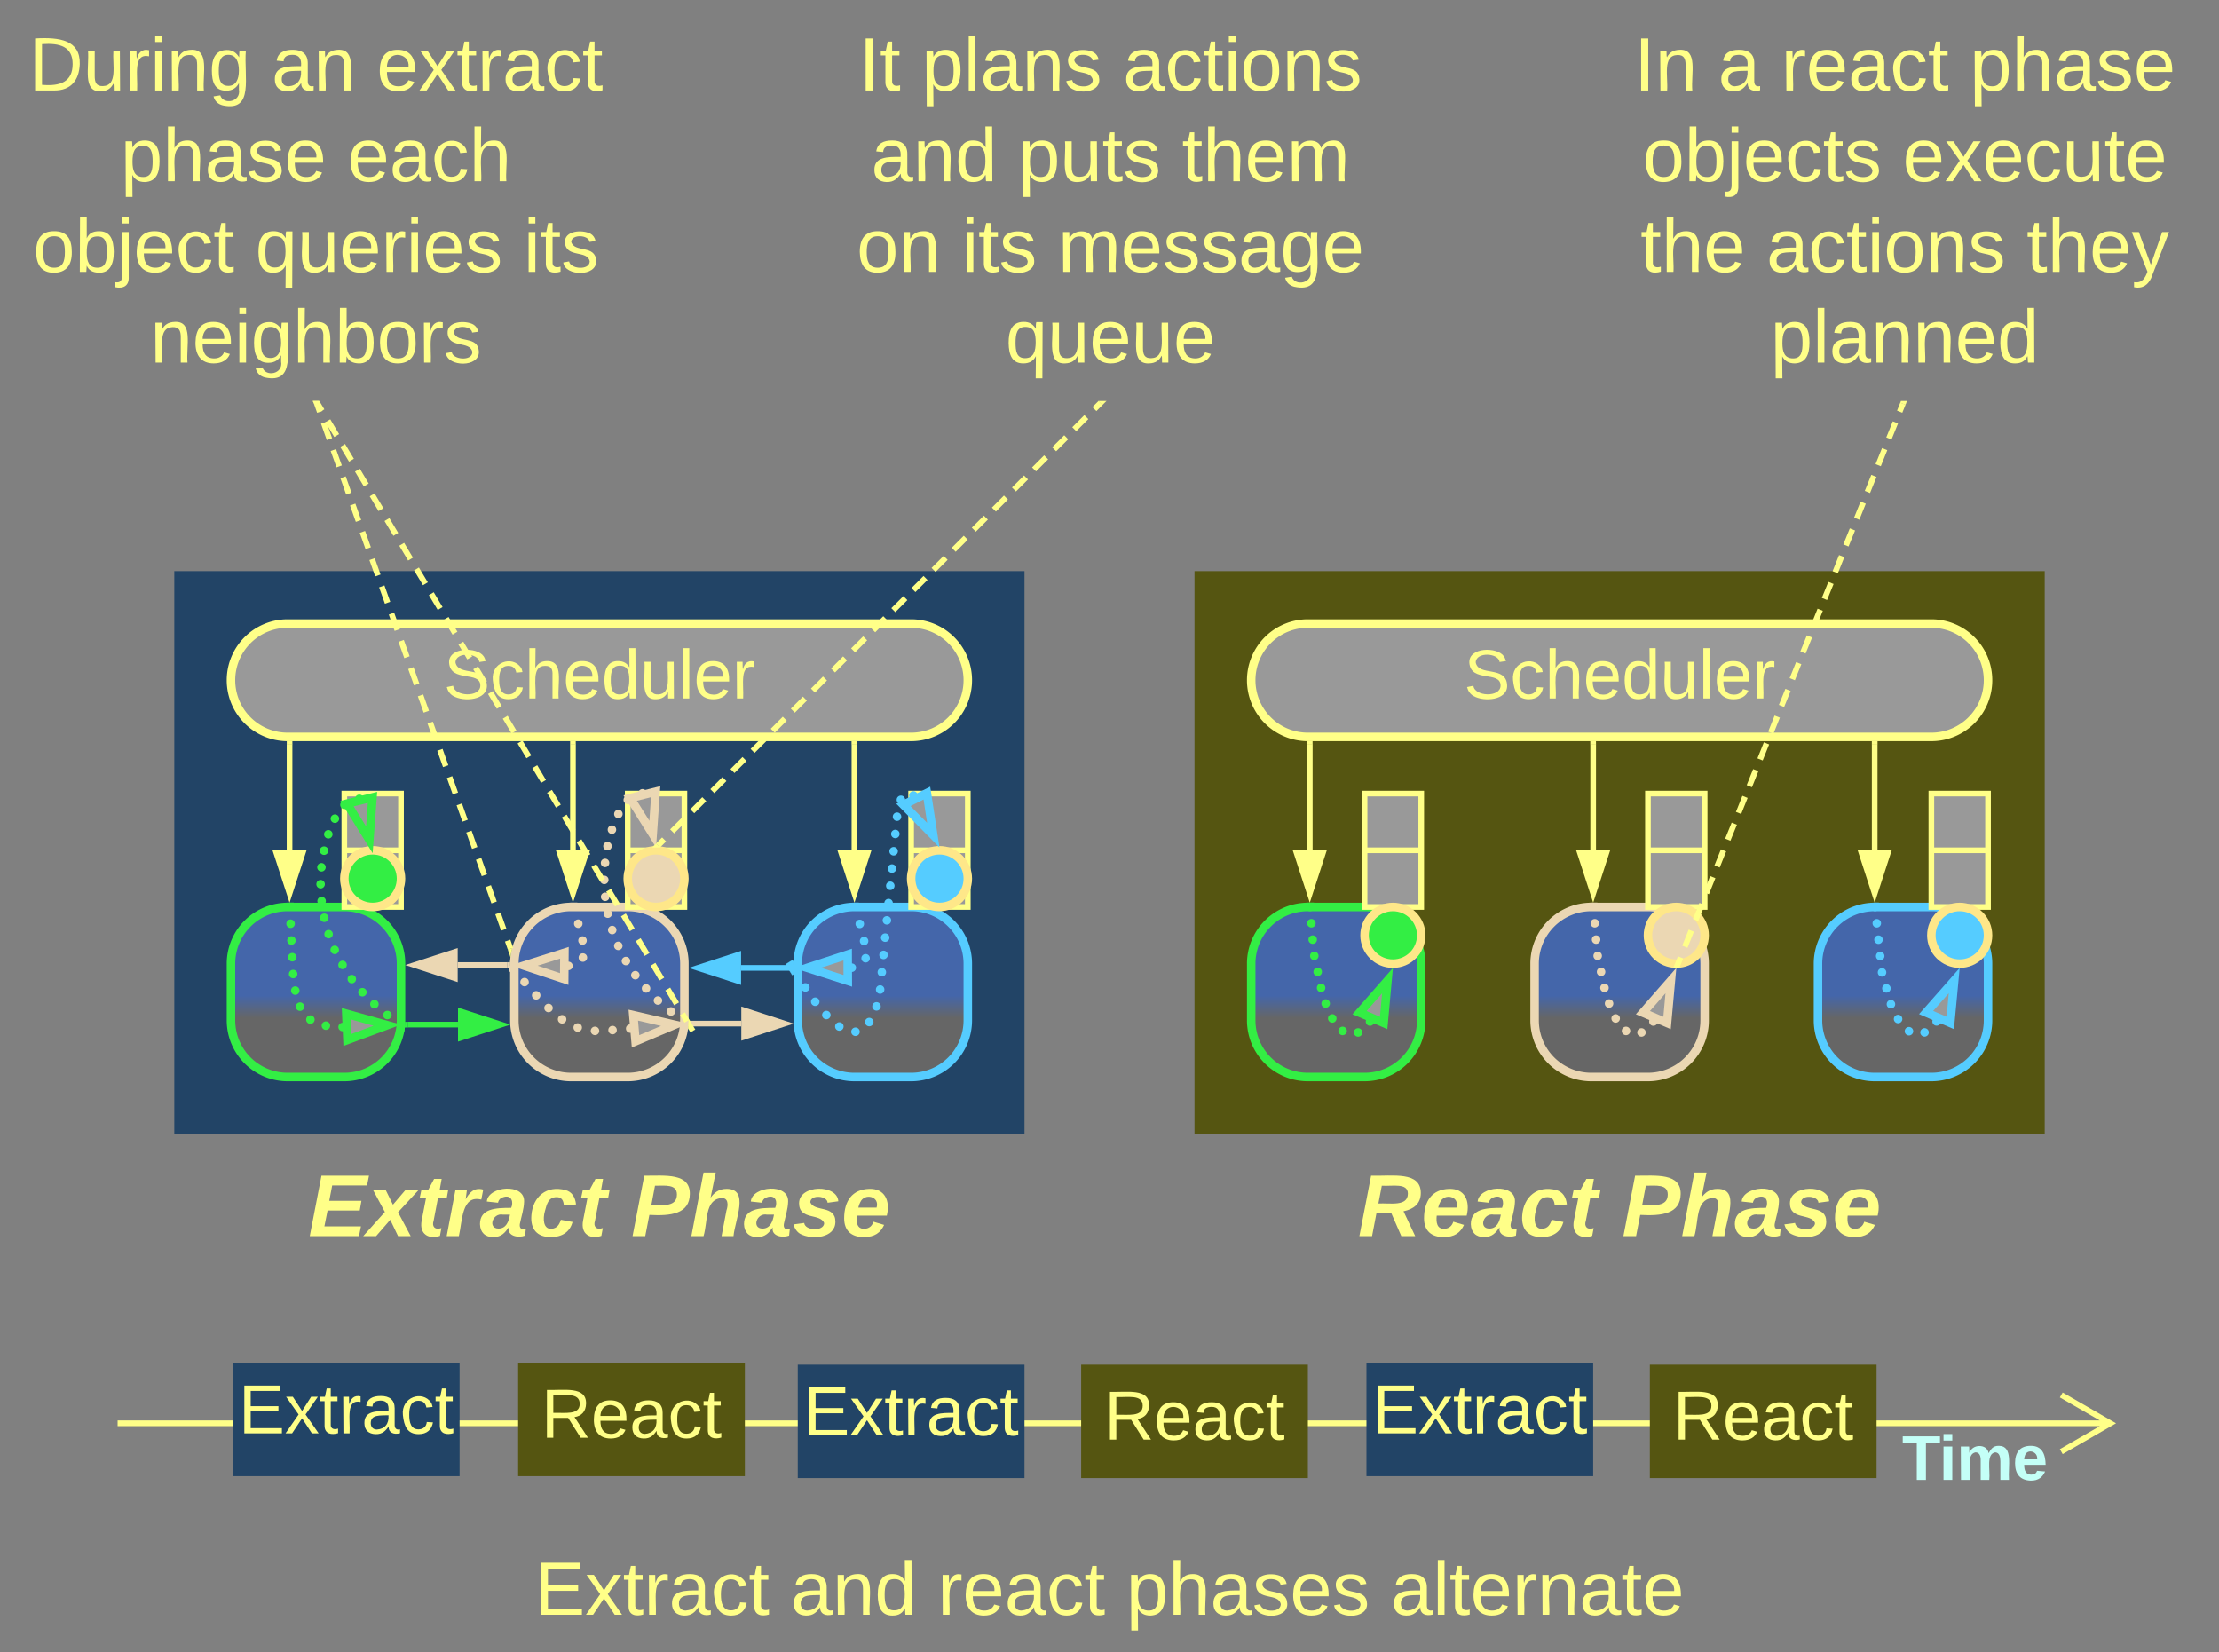 <svg xmlns="http://www.w3.org/2000/svg" xmlns:xlink="http://www.w3.org/1999/xlink" xmlns:lucid="lucid" width="783" height="583"><rect width="100%" height="100%" fill="#808080" stroke="none"/><g transform="translate(-698.5 -258.5)" lucid:page-tab-id="0_0"><path d="M760 460h300v198.5H760z" stroke="#ff8" stroke-opacity="0" stroke-width="2" fill="#246"/><path d="M880 598.5a20 20 0 0 1 20-20h20a20 20 0 0 1 20 20v20a20 20 0 0 1-20 20h-20a20 20 0 0 1-20-20z" stroke="#ebd7b3" stroke-width="3" fill="url(#a)"/><path d="M980 598.5a20 20 0 0 1 20-20h20a20 20 0 0 1 20 20v20a20 20 0 0 1-20 20h-20a20 20 0 0 1-20-20z" stroke="#5cf" stroke-width="3" fill="url(#b)"/><path d="M780 598.5a20 20 0 0 1 20-20h20a20 20 0 0 1 20 20v20a20 20 0 0 1-20 20h-20a20 20 0 0 1-20-20z" stroke="#3e4" stroke-width="3" fill="url(#c)"/><path d="M780 498.5a20 20 0 0 1 20-20h220a20 20 0 0 1 20 20 20 20 0 0 1-20 20H800a20 20 0 0 1-20-20z" stroke="#ff8" stroke-width="3" fill="#999"/><use xlink:href="#d" transform="matrix(1,0,0,1,785,483.5) translate(70.073 21.431)"/><path d="M800.67 558.5V521" stroke="#ff8" stroke-width="2" fill="none"/><path d="M800.67 573.76l-4.64-14.26h9.27z" stroke="#ff8" stroke-width="2" fill="#ff8"/><path d="M799.94 520h1.7v1.03h-1.95v-1.05z" stroke="#ff8" stroke-width=".05" fill="#ff8"/><path d="M900.67 558.5V521" stroke="#ff8" stroke-width="2" fill="none"/><path d="M900.67 573.76l-4.64-14.26h9.27z" stroke="#ff8" stroke-width="2" fill="#ff8"/><path d="M901.64 521.03h-1.95V520h1.94z" stroke="#ff8" stroke-width=".05" fill="#ff8"/><path d="M1000 558.5V521" stroke="#ff8" stroke-width="2" fill="none"/><path d="M1000 573.76l-4.63-14.26h9.26z" stroke="#ff8" stroke-width="2" fill="#ff8"/><path d="M1000.98 521.03H999V520h1.96z" stroke="#ff8" stroke-width=".05" fill="#ff8"/><path d="M820 558.5h20v20h-20zM820 538.5h20v20h-20zM920 558.5h20v20h-20zM920 538.5h20v20h-20zM1020 558.5h20v20h-20zM1020 538.5h20v20h-20z" stroke="#ff8" stroke-width="2" fill="#999"/><path d="M1040 568.5c0 5.52-4.48 10-10 10s-10-4.48-10-10 4.48-10 10-10 10 4.48 10 10z" stroke="#fee789" stroke-width="3" fill="#5cf"/><path d="M940 568.5c0 5.52-4.48 10-10 10s-10-4.48-10-10 4.48-10 10-10 10 4.48 10 10z" stroke="#fee789" stroke-width="3" fill="#ebd7b3"/><path d="M840 568.5c0 5.52-4.48 10-10 10s-10-4.48-10-10 4.48-10 10-10 10 4.48 10 10z" stroke="#fee789" stroke-width="3" fill="#3e4"/><path d="M817.9 620.87v-.02a1.5 1.5 0 0 1 1.5-1.5 1.5 1.5 0 0 1 1.5 1.5 1.5 1.5 0 0 1-1.5 1.5 1.5 1.5 0 0 1-1.5-1.5m-5.9-.48a1.5 1.5 0 0 1 1.5-1.5 1.5 1.5 0 0 1 1.5 1.5 1.5 1.5 0 0 1-1.5 1.5 1.5 1.5 0 0 1-1.5-1.5v-.03m-5.47-2.1a1.5 1.5 0 0 1 1.5-1.5 1.5 1.5 0 0 1 1.5 1.5 1.5 1.5 0 0 1-1.5 1.5 1.5 1.5 0 0 1-1.5-1.5v-.02m-3.66-4.53v-.02a1.5 1.5 0 0 1 1.5-1.5 1.5 1.5 0 0 1 1.5 1.5 1.5 1.5 0 0 1-1.5 1.5 1.5 1.5 0 0 1-1.5-1.5v-.02m-1.68-5.62v-.02a1.5 1.5 0 0 1 1.5-1.5 1.5 1.5 0 0 1 1.5 1.5 1.5 1.5 0 0 1-1.5 1.5 1.5 1.5 0 0 1-1.5-1.5m-.75-5.85a1.5 1.5 0 0 1 1.5-1.5 1.5 1.5 0 0 1 1.5 1.5 1.5 1.5 0 0 1-1.5 1.5 1.5 1.5 0 0 1-1.5-1.5v-.03m-.3-5.88v-.02a1.5 1.5 0 0 1 1.5-1.5 1.5 1.5 0 0 1 1.5 1.5 1.5 1.5 0 0 1-1.5 1.5 1.5 1.5 0 0 1-1.5-1.5m-.3-5.9a1.5 1.5 0 0 1 1.5-1.5 1.5 1.5 0 0 1 1.5 1.5 1.5 1.5 0 0 1-1.5 1.5 1.5 1.5 0 0 1-1.5-1.5v-.03m-.3-5.87v-.02a1.5 1.5 0 0 1 1.5-1.5 1.5 1.5 0 0 1 1.5 1.5 1.5 1.5 0 0 1-1.5 1.5 1.5 1.5 0 0 1-1.5-1.5" fill="#3e4"/><path d="M835.15 620.2l-14.06 5.22-.4-9.26z" stroke="#3e4" stroke-width="3" fill="#999"/><path d="M802.22 578.46l-2.95.15-.08-1.54.74-.06h2.2z" stroke="#3e4" stroke-width=".05" fill="#3e4"/><path d="M860.1 620h-17.7" stroke="#3e4" stroke-width="2" fill="none"/><path d="M875.38 620l-14.27 4.63v-9.26z" stroke="#3e4" stroke-width="2" fill="#3e4"/><path d="M842.4 619.02V621h-1.1l.16-1.96z" stroke="#3e4" stroke-width=".05" fill="#3e4"/><path d="M823.8 540.34a1.5 1.5 0 0 1 1.5-1.5 1.5 1.5 0 0 1 1.5 1.5 1.5 1.5 0 0 1-1.5 1.5 1.5 1.5 0 0 1-1.5-1.5v-.03m-5.25 2.16a1.5 1.5 0 0 1 1.5-1.5 1.5 1.5 0 0 1 1.5 1.5 1.5 1.5 0 0 1-1.5 1.5 1.5 1.5 0 0 1-1.5-1.5v-.03m-3.38 4.93v-.02a1.5 1.5 0 0 1 1.5-1.5 1.5 1.5 0 0 1 1.5 1.5 1.5 1.5 0 0 1-1.5 1.5 1.5 1.5 0 0 1-1.5-1.5m-2.32 5.5a1.5 1.5 0 0 1 1.5-1.5 1.5 1.5 0 0 1 1.5 1.5 1.5 1.5 0 0 1-1.5 1.5 1.5 1.5 0 0 1-1.5-1.5v-.02m-1.5 5.8a1.5 1.5 0 0 1 1.5-1.5 1.5 1.5 0 0 1 1.5 1.5 1.5 1.5 0 0 1-1.5 1.5 1.5 1.5 0 0 1-1.5-1.5v-.03m-.92 5.92v-.02a1.5 1.5 0 0 1 1.5-1.5 1.5 1.5 0 0 1 1.5 1.5 1.5 1.5 0 0 1-1.5 1.5 1.5 1.5 0 0 1-1.5-1.5m-.3 5.97a1.5 1.5 0 0 1 1.5-1.5 1.5 1.5 0 0 1 1.5 1.5 1.5 1.5 0 0 1-1.5 1.5 1.5 1.5 0 0 1-1.5-1.5v-.03m.36 6v-.03a1.5 1.5 0 0 1 1.5-1.5 1.5 1.5 0 0 1 1.5 1.5 1.5 1.5 0 0 1-1.5 1.5 1.5 1.5 0 0 1-1.5-1.5m.93 5.92v-.02a1.5 1.5 0 0 1 1.5-1.5 1.5 1.5 0 0 1 1.5 1.5 1.5 1.5 0 0 1-1.5 1.5 1.5 1.5 0 0 1-1.5-1.5m1.53 5.8v-.03a1.5 1.5 0 0 1 1.5-1.5 1.5 1.5 0 0 1 1.5 1.5 1.5 1.5 0 0 1-1.5 1.5 1.5 1.5 0 0 1-1.5-1.5v-.02m2.16 5.6v-.02a1.5 1.5 0 0 1 1.5-1.5 1.5 1.5 0 0 1 1.5 1.5 1.5 1.5 0 0 1-1.5 1.5 1.5 1.5 0 0 1-1.5-1.5v-.02m2.76 5.33a1.5 1.5 0 0 1 1.5-1.5 1.5 1.5 0 0 1 1.5 1.5 1.5 1.5 0 0 1-1.5 1.5 1.5 1.5 0 0 1-1.5-1.5v-.02m3.27 5.02a1.5 1.5 0 0 1 1.5-1.5 1.5 1.5 0 0 1 1.5 1.5 1.5 1.5 0 0 1-1.5 1.5 1.5 1.5 0 0 1-1.5-1.5v-.03m3.75 4.66a1.5 1.5 0 0 1 1.5-1.5 1.5 1.5 0 0 1 1.5 1.5 1.5 1.5 0 0 1-1.5 1.5 1.5 1.5 0 0 1-1.5-1.5v-.03m4.22 4.25v-.02a1.5 1.5 0 0 1 1.5-1.5 1.5 1.5 0 0 1 1.5 1.5 1.5 1.5 0 0 1-1.5 1.5 1.5 1.5 0 0 1-1.5-1.5m4.58 3.84a1.5 1.5 0 0 1 1.5-1.5 1.5 1.5 0 0 1 1.5 1.5 1.5 1.5 0 0 1-1.5 1.5 1.5 1.5 0 0 1-1.5-1.5v-.03" fill="#3e4"/><path d="M828.84 554.8l-7.9-12.76 9-2.2z" stroke="#3e4" stroke-width="3" fill="#999"/><path d="M841.45 619.2l-.2 2.66-.16.62-1.88-1.2 1.6-2.5z" stroke="#3e4" stroke-width=".05" fill="#3e4"/><path d="M960.08 619.65H942.4" stroke="#ebd7b3" stroke-width="2" fill="none"/><path d="M975.35 619.65l-14.27 4.64V615z" stroke="#ebd7b3" stroke-width="2" fill="#ebd7b3"/><path d="M942.44 618.68v1.95h-1.1l.15-1.95z" stroke="#ebd7b3" stroke-width=".05" fill="#ebd7b3"/><path d="M860 599h17.5" stroke="#ebd7b3" stroke-width="2" fill="none"/><path d="M844.74 599l14.26-4.63v9.26z" stroke="#ebd7b3" stroke-width="2" fill="#ebd7b3"/><path d="M878.53 598.02l-.03.42v1.53h-1.03v-1.95z" stroke="#ebd7b3" stroke-width=".05" fill="#ebd7b3"/><path d="M960 600h17.5" stroke="#5cf" stroke-width="2" fill="none"/><path d="M944.74 600l14.26-4.63v9.26z" stroke="#5cf" stroke-width="2" fill="#5cf"/><path d="M978.5 599.02V601h-1.03V599z" stroke="#5cf" stroke-width=".05" fill="#5cf"/><path d="M897.58 599.32v-.02a1.5 1.5 0 0 1 1.5-1.5 1.5 1.5 0 0 1 1.5 1.5 1.5 1.5 0 0 1-1.5 1.5 1.5 1.5 0 0 1-1.5-1.5m5.1-2.93v-.02a1.5 1.5 0 0 1 1.5-1.5 1.5 1.5 0 0 1 1.5 1.5 1.5 1.5 0 0 1-1.5 1.5 1.5 1.5 0 0 1-1.5-1.5m-.13-5.98v-.02a1.5 1.5 0 0 1 1.5-1.5 1.5 1.5 0 0 1 1.5 1.5 1.5 1.5 0 0 1-1.5 1.5 1.5 1.5 0 0 1-1.5-1.5m-1.5-5.93v-.02a1.5 1.5 0 0 1 1.5-1.5 1.5 1.5 0 0 1 1.5 1.5 1.5 1.5 0 0 1-1.5 1.5 1.5 1.5 0 0 1-1.5-1.5" fill="#ebd7b3"/><path d="M883.36 599.2l14.3-4.54-.07 9.27z" stroke="#ebd7b3" stroke-width="3" fill="#999"/><path d="M902.47 578.13l-2.86.72-.44-1.8.78-.05h2.25z" stroke="#ebd7b3" stroke-width=".05" fill="#ebd7b3"/><path d="M919.37 621.42v-.02a1.5 1.5 0 0 1 1.5-1.5 1.5 1.5 0 0 1 1.5 1.5 1.5 1.5 0 0 1-1.5 1.5 1.5 1.5 0 0 1-1.5-1.5m-6.22.55v-.02a1.5 1.5 0 0 1 1.5-1.5 1.5 1.5 0 0 1 1.5 1.5 1.5 1.5 0 0 1-1.5 1.5 1.5 1.5 0 0 1-1.5-1.5m-6.2.28a1.5 1.5 0 0 1 1.5-1.5 1.5 1.5 0 0 1 1.5 1.5 1.5 1.5 0 0 1-1.5 1.5 1.5 1.5 0 0 1-1.5-1.5v-.02m-6.1-1.16a1.5 1.5 0 0 1 1.5-1.5 1.5 1.5 0 0 1 1.5 1.5 1.5 1.5 0 0 1-1.5 1.5 1.5 1.5 0 0 1-1.5-1.5v-.03m-5.5-2.87a1.5 1.5 0 0 1 1.5-1.5 1.5 1.5 0 0 1 1.5 1.5 1.5 1.5 0 0 1-1.5 1.5 1.5 1.5 0 0 1-1.5-1.5v-.03m-4.8-3.94v-.02a1.5 1.5 0 0 1 1.5-1.5 1.5 1.5 0 0 1 1.5 1.5 1.5 1.5 0 0 1-1.5 1.5 1.5 1.5 0 0 1-1.5-1.5m-4.35-4.44v-.02a1.5 1.5 0 0 1 1.5-1.5 1.5 1.5 0 0 1 1.5 1.5 1.5 1.5 0 0 1-1.5 1.5 1.5 1.5 0 0 1-1.5-1.5m-4.1-4.67a1.5 1.5 0 0 1 1.5-1.5 1.5 1.5 0 0 1 1.5 1.5 1.5 1.5 0 0 1-1.5 1.5 1.5 1.5 0 0 1-1.5-1.5v-.02m-4.1-4.67a1.5 1.5 0 0 1 1.5-1.5 1.5 1.5 0 0 1 1.5 1.5 1.5 1.5 0 0 1-1.5 1.5 1.5 1.5 0 0 1-1.5-1.5v-.02" fill="#ebd7b3"/><path d="M936.58 620.06l-13.82 5.84-.8-9.24z" stroke="#ebd7b3" stroke-width="3" fill="#999"/><path d="M880.62 599.35l-2.12 1.86v-2.76l.1-1.4z" stroke="#ebd7b3" stroke-width=".05" fill="#ebd7b3"/><path d="M923.72 538.42v-.02a1.5 1.5 0 0 1 1.5-1.5 1.5 1.5 0 0 1 1.5 1.5 1.5 1.5 0 0 1-1.5 1.5 1.5 1.5 0 0 1-1.5-1.5m-5.2 2.33a1.5 1.5 0 0 1 1.5-1.5 1.5 1.5 0 0 1 1.5 1.5 1.5 1.5 0 0 1-1.5 1.5 1.5 1.5 0 0 1-1.5-1.5v-.03m-3.32 5a1.5 1.5 0 0 1 1.5-1.5 1.5 1.5 0 0 1 1.5 1.5 1.5 1.5 0 0 1-1.5 1.5 1.5 1.5 0 0 1-1.5-1.5v-.03m-2.27 5.58v-.02a1.5 1.5 0 0 1 1.5-1.5 1.5 1.5 0 0 1 1.5 1.5 1.5 1.5 0 0 1-1.5 1.5 1.5 1.5 0 0 1-1.5-1.5m-1.57 5.8a1.5 1.5 0 0 1 1.5-1.5 1.5 1.5 0 0 1 1.5 1.5 1.5 1.5 0 0 1-1.5 1.5 1.5 1.5 0 0 1-1.5-1.5V557m-.86 5.97v-.02a1.5 1.5 0 0 1 1.5-1.5 1.5 1.5 0 0 1 1.5 1.5 1.5 1.5 0 0 1-1.5 1.5 1.5 1.5 0 0 1-1.5-1.5v-.02m-.27 6.02a1.5 1.5 0 0 1 1.5-1.5 1.5 1.5 0 0 1 1.5 1.5 1.5 1.5 0 0 1-1.5 1.5 1.5 1.5 0 0 1-1.5-1.5v-.03m.3 6.02v-.02a1.5 1.5 0 0 1 1.5-1.5 1.5 1.5 0 0 1 1.5 1.5 1.5 1.5 0 0 1-1.5 1.5 1.5 1.5 0 0 1-1.5-1.5m.93 5.94a1.5 1.5 0 0 1 1.5-1.5 1.5 1.5 0 0 1 1.5 1.5 1.5 1.5 0 0 1-1.5 1.5 1.5 1.5 0 0 1-1.5-1.5v-.03m1.57 5.82v-.02a1.5 1.5 0 0 1 1.5-1.5 1.5 1.5 0 0 1 1.5 1.5 1.5 1.5 0 0 1-1.5 1.5 1.5 1.5 0 0 1-1.5-1.5m2.14 5.62v-.02a1.5 1.5 0 0 1 1.5-1.5 1.5 1.5 0 0 1 1.5 1.5 1.5 1.5 0 0 1-1.5 1.5 1.5 1.5 0 0 1-1.5-1.5m2.7 5.37v-.02a1.5 1.5 0 0 1 1.5-1.5 1.5 1.5 0 0 1 1.5 1.5 1.5 1.5 0 0 1-1.5 1.5 1.5 1.5 0 0 1-1.5-1.5m3.32 5a1.5 1.5 0 0 1 1.5-1.5 1.5 1.5 0 0 1 1.5 1.5 1.5 1.5 0 0 1-1.5 1.5 1.5 1.5 0 0 1-1.5-1.5v-.02m3.78 4.68a1.5 1.5 0 0 1 1.5-1.5 1.5 1.5 0 0 1 1.5 1.5 1.5 1.5 0 0 1-1.5 1.5 1.5 1.5 0 0 1-1.5-1.5v-.03m4.2 4.3a1.5 1.5 0 0 1 1.5-1.5 1.5 1.5 0 0 1 1.5 1.5 1.5 1.5 0 0 1-1.5 1.5 1.5 1.5 0 0 1-1.5-1.5v-.02m4.6 3.9v-.02a1.5 1.5 0 0 1 1.5-1.5 1.5 1.5 0 0 1 1.5 1.5 1.5 1.5 0 0 1-1.5 1.5 1.5 1.5 0 0 1-1.5-1.5m4.88 3.48v-.02a1.5 1.5 0 0 1 1.5-1.5 1.5 1.5 0 0 1 1.5 1.5 1.5 1.5 0 0 1-1.5 1.5 1.5 1.5 0 0 1-1.5-1.5" fill="#ebd7b3"/><path d="M928.82 552.8l-7.96-12.72 9-2.25z" stroke="#ebd7b3" stroke-width="3" fill="#999"/><path d="M941.5 617.96v.6l-.22 2.75-1.95-1.22 1.56-2.5z" stroke="#ebd7b3" stroke-width=".05" fill="#ebd7b3"/><path d="M997.57 599.95v-.02a1.5 1.5 0 0 1 1.5-1.5 1.5 1.5 0 0 1 1.5 1.5 1.5 1.5 0 0 1-1.5 1.5 1.5 1.5 0 0 1-1.5-1.5m4.87-3.33a1.5 1.5 0 0 1 1.5-1.5 1.5 1.5 0 0 1 1.5 1.5 1.5 1.5 0 0 1-1.5 1.5 1.5 1.5 0 0 1-1.5-1.5v-.03m-.54-6.05a1.5 1.5 0 0 1 1.5-1.5 1.5 1.5 0 0 1 1.5 1.5 1.5 1.5 0 0 1-1.5 1.5 1.5 1.5 0 0 1-1.5-1.5v-.03m-1.52-6v-.02a1.5 1.5 0 0 1 1.5-1.5 1.5 1.5 0 0 1 1.5 1.5 1.5 1.5 0 0 1-1.5 1.5 1.5 1.5 0 0 1-1.5-1.5" fill="#5cf"/><path d="M983.36 599.98l14.25-4.68.04 9.27z" stroke="#5cf" stroke-width="3" fill="#999"/><path d="M1001.8 578.13l-2.85.72-.44-1.74 1.44-.1h1.58z" stroke="#5cf" stroke-width=".05" fill="#5cf"/><path d="M1019.3 539.17v-.02a1.5 1.5 0 0 1 1.5-1.5 1.5 1.5 0 0 1 1.5 1.5 1.5 1.5 0 0 1-1.5 1.5 1.5 1.5 0 0 1-1.5-1.5m-4.4 1.55a1.5 1.5 0 0 1 1.5-1.5 1.5 1.5 0 0 1 1.5 1.5 1.5 1.5 0 0 1-1.5 1.5 1.5 1.5 0 0 1-1.5-1.5v-.03m-1.37 6v-.02a1.5 1.5 0 0 1 1.5-1.5 1.5 1.5 0 0 1 1.5 1.5 1.5 1.5 0 0 1-1.5 1.5 1.5 1.5 0 0 1-1.5-1.5v-.02m-.6 6.13v-.02a1.5 1.5 0 0 1 1.5-1.5 1.5 1.5 0 0 1 1.5 1.5 1.5 1.5 0 0 1-1.5 1.5 1.5 1.5 0 0 1-1.5-1.5m-.6 6.1a1.5 1.5 0 0 1 1.5-1.5 1.5 1.5 0 0 1 1.5 1.5 1.5 1.5 0 0 1-1.5 1.5 1.5 1.5 0 0 1-1.5-1.5v-.02m-.58 6.12a1.5 1.5 0 0 1 1.5-1.5 1.5 1.5 0 0 1 1.5 1.5 1.5 1.5 0 0 1-1.5 1.5 1.5 1.5 0 0 1-1.5-1.5v-.03m-.6 6.14v-.02a1.5 1.5 0 0 1 1.5-1.5 1.5 1.5 0 0 1 1.5 1.5 1.5 1.5 0 0 1-1.5 1.5 1.5 1.5 0 0 1-1.5-1.5m-.6 6.1a1.5 1.5 0 0 1 1.5-1.5 1.5 1.5 0 0 1 1.5 1.5 1.5 1.5 0 0 1-1.5 1.5 1.5 1.5 0 0 1-1.5-1.5v-.02m-.6 6.13v-.02a1.5 1.5 0 0 1 1.5-1.5 1.5 1.5 0 0 1 1.5 1.5 1.5 1.5 0 0 1-1.5 1.5 1.5 1.5 0 0 1-1.5-1.5m-.6 6.12v-.02a1.5 1.5 0 0 1 1.5-1.5 1.5 1.5 0 0 1 1.5 1.5 1.5 1.5 0 0 1-1.5 1.5 1.5 1.5 0 0 1-1.5-1.5m-.58 6.1a1.5 1.5 0 0 1 1.5-1.5 1.5 1.5 0 0 1 1.5 1.5 1.5 1.5 0 0 1-1.5 1.5 1.5 1.5 0 0 1-1.5-1.5v-.02m-.6 6.13a1.5 1.5 0 0 1 1.5-1.5 1.5 1.5 0 0 1 1.5 1.5 1.5 1.5 0 0 1-1.5 1.5 1.5 1.5 0 0 1-1.5-1.5v-.02m-.6 6.12a1.5 1.5 0 0 1 1.5-1.5 1.5 1.5 0 0 1 1.5 1.5 1.5 1.5 0 0 1-1.5 1.5 1.5 1.5 0 0 1-1.5-1.5v-.03m-1.28 6v-.03a1.5 1.5 0 0 1 1.5-1.5 1.5 1.5 0 0 1 1.5 1.5 1.5 1.5 0 0 1-1.5 1.5 1.5 1.5 0 0 1-1.5-1.5m-2.57 5.55v-.02a1.5 1.5 0 0 1 1.5-1.5 1.5 1.5 0 0 1 1.5 1.5 1.5 1.5 0 0 1-1.5 1.5 1.5 1.5 0 0 1-1.5-1.5v-.02m-4.85 3.44a1.5 1.5 0 0 1 1.5-1.5 1.5 1.5 0 0 1 1.5 1.5 1.5 1.5 0 0 1-1.5 1.5 1.5 1.5 0 0 1-1.5-1.5v-.03m-5.7-1.82a1.5 1.5 0 0 1 1.5-1.5 1.5 1.5 0 0 1 1.5 1.5 1.5 1.5 0 0 1-1.5 1.5 1.5 1.5 0 0 1-1.5-1.5v-.03m-4.58-4v-.02a1.5 1.5 0 0 1 1.5-1.5 1.5 1.5 0 0 1 1.5 1.5 1.5 1.5 0 0 1-1.5 1.5 1.5 1.5 0 0 1-1.5-1.5v-.02m-3.92-4.67a1.5 1.5 0 0 1 1.5-1.5 1.5 1.5 0 0 1 1.5 1.5 1.5 1.5 0 0 1-1.5 1.5 1.5 1.5 0 0 1-1.5-1.5v-.02m-3.48-5v-.02a1.5 1.5 0 0 1 1.5-1.5 1.5 1.5 0 0 1 1.5 1.5 1.5 1.5 0 0 1-1.5 1.5 1.5 1.5 0 0 1-1.5-1.5v-.02" fill="#5cf"/><path d="M1027.82 553.16l-10.54-10.67 8.28-4.17z" stroke="#5cf" stroke-width="3" fill="#999"/><path d="M978.55 597.78l-.05.66v3.87l-.45.28-2.38-3.86 2.5-1.55z" stroke="#5cf" stroke-width=".05" fill="#5cf"/><path d="M780 664.5a6 6 0 0 1 6-6h248a6 6 0 0 1 6 6v48a6 6 0 0 1-6 6H786a6 6 0 0 1-6-6z" stroke="#ff8" stroke-opacity="0" stroke-width="3" fill="#999" fill-opacity="0"/><use xlink:href="#e" transform="matrix(1,0,0,1,785,663.5) translate(22.29 31.139)"/><use xlink:href="#f" transform="matrix(1,0,0,1,785,663.5) translate(136.191 31.139)"/><path d="M1120 460h300v198.5h-300z" stroke="#ff8" stroke-opacity="0" stroke-width="2" fill="#551"/><path d="M1240 598.5a20 20 0 0 1 20-20h20a20 20 0 0 1 20 20v20a20 20 0 0 1-20 20h-20a20 20 0 0 1-20-20z" stroke="#ebd7b3" stroke-width="3" fill="url(#g)"/><path d="M1340 598.5a20 20 0 0 1 20-20h20a20 20 0 0 1 20 20v20a20 20 0 0 1-20 20h-20a20 20 0 0 1-20-20z" stroke="#5cf" stroke-width="3" fill="url(#h)"/><path d="M1140 598.5a20 20 0 0 1 20-20h20a20 20 0 0 1 20 20v20a20 20 0 0 1-20 20h-20a20 20 0 0 1-20-20z" stroke="#3e4" stroke-width="3" fill="url(#i)"/><path d="M1140 498.5a20 20 0 0 1 20-20h220a20 20 0 0 1 20 20 20 20 0 0 1-20 20h-220a20 20 0 0 1-20-20z" stroke="#ff8" stroke-width="3" fill="#999"/><use xlink:href="#d" transform="matrix(1,0,0,1,1145,483.5) translate(70.073 21.431)"/><path d="M1160.67 558.5V521" stroke="#ff8" stroke-width="2" fill="none"/><path d="M1160.67 573.76l-4.64-14.26h9.27z" stroke="#ff8" stroke-width="2" fill="#ff8"/><path d="M1159.94 520h1.7v1.03h-1.95v-1.05z" stroke="#ff8" stroke-width=".05" fill="#ff8"/><path d="M1260.67 558.5V521" stroke="#ff8" stroke-width="2" fill="none"/><path d="M1260.67 573.76l-4.64-14.26h9.27z" stroke="#ff8" stroke-width="2" fill="#ff8"/><path d="M1261.64 521.03h-1.95V520h1.94z" stroke="#ff8" stroke-width=".05" fill="#ff8"/><path d="M1360 558.5V521" stroke="#ff8" stroke-width="2" fill="none"/><path d="M1360 573.76l-4.63-14.26h9.27z" stroke="#ff8" stroke-width="2" fill="#ff8"/><path d="M1360.97 521.03h-1.94V520h1.94z" stroke="#ff8" stroke-width=".05" fill="#ff8"/><path d="M1180 558.5h20v20h-20zM1180 538.5h20v20h-20zM1280 558.5h20v20h-20zM1280 538.5h20v20h-20zM1380 558.5h20v20h-20zM1380 538.5h20v20h-20z" stroke="#ff8" stroke-width="2" fill="#999"/><path d="M1400 588.5c0 5.52-4.48 10-10 10s-10-4.48-10-10 4.48-10 10-10 10 4.48 10 10z" stroke="#fee789" stroke-width="3" fill="#5cf"/><path d="M1300 588.5c0 5.52-4.48 10-10 10s-10-4.48-10-10 4.48-10 10-10 10 4.48 10 10z" stroke="#fee789" stroke-width="3" fill="#ebd7b3"/><path d="M1200 588.5c0 5.52-4.48 10-10 10s-10-4.48-10-10 4.48-10 10-10 10 4.48 10 10z" stroke="#fee789" stroke-width="3" fill="#3e4"/><path d="M1180.42 618.92a1.5 1.5 0 0 1 1.5-1.5 1.5 1.5 0 0 1 1.5 1.5 1.5 1.5 0 0 1-1.5 1.5 1.5 1.5 0 0 1-1.5-1.5v-.03m-4.2 3.9v-.02a1.5 1.5 0 0 1 1.5-1.5 1.5 1.5 0 0 1 1.5 1.5 1.5 1.5 0 0 1-1.5 1.5 1.5 1.5 0 0 1-1.5-1.5m-5.46-.52v-.02a1.5 1.5 0 0 1 1.5-1.5 1.5 1.5 0 0 1 1.5 1.5 1.5 1.5 0 0 1-1.5 1.5 1.5 1.5 0 0 1-1.5-1.5m-3.65-4.4a1.5 1.5 0 0 1 1.5-1.5 1.5 1.5 0 0 1 1.5 1.5 1.5 1.5 0 0 1-1.5 1.5 1.5 1.5 0 0 1-1.5-1.5v-.02m-2.33-5.24a1.5 1.5 0 0 1 1.5-1.5 1.5 1.5 0 0 1 1.5 1.5 1.5 1.5 0 0 1-1.5 1.5 1.5 1.5 0 0 1-1.5-1.5v-.03m-1.62-5.5a1.5 1.5 0 0 1 1.5-1.5 1.5 1.5 0 0 1 1.5 1.5 1.5 1.5 0 0 1-1.5 1.5 1.5 1.5 0 0 1-1.5-1.5v-.02m-1.2-5.62a1.5 1.5 0 0 1 1.5-1.5 1.5 1.5 0 0 1 1.5 1.5 1.5 1.5 0 0 1-1.5 1.5 1.5 1.5 0 0 1-1.5-1.5v-.02m-1.2-5.6v-.03a1.5 1.5 0 0 1 1.5-1.5 1.5 1.5 0 0 1 1.5 1.5 1.5 1.5 0 0 1-1.5 1.5 1.5 1.5 0 0 1-1.5-1.5m-.56-5.73a1.5 1.5 0 0 1 1.5-1.5 1.5 1.5 0 0 1 1.5 1.5 1.5 1.5 0 0 1-1.5 1.5 1.5 1.5 0 0 1-1.5-1.5v-.03m-.46-5.73v-.02a1.5 1.5 0 0 1 1.5-1.5 1.5 1.5 0 0 1 1.5 1.5 1.5 1.5 0 0 1-1.5 1.5 1.5 1.5 0 0 1-1.5-1.5m-.46-5.74a1.5 1.5 0 0 1 1.5-1.5 1.5 1.5 0 0 1 1.5 1.5 1.5 1.5 0 0 1-1.5 1.5 1.5 1.5 0 0 1-1.5-1.5v-.02" fill="#3e4"/><path d="M1188.1 604.48l-1.36 14.94-8.52-3.64z" stroke="#3e4" stroke-width="3" fill="#999"/><path d="M1162.26 578.42l-2.94.23-.13-1.6.74-.05h2.2z" stroke="#3e4" stroke-width=".05" fill="#3e4"/><path d="M1140 664.5a6 6 0 0 1 6-6h248a6 6 0 0 1 6 6v48a6 6 0 0 1-6 6h-248a6 6 0 0 1-6-6z" stroke="#ff8" stroke-opacity="0" stroke-width="3" fill="#999" fill-opacity="0"/><use xlink:href="#j" transform="matrix(1,0,0,1,1145,663.5) translate(32.66 31.139)"/><use xlink:href="#f" transform="matrix(1,0,0,1,1145,663.5) translate(125.821 31.139)"/><path d="M1280.42 618.92a1.5 1.5 0 0 1 1.5-1.5 1.5 1.5 0 0 1 1.5 1.5 1.5 1.5 0 0 1-1.5 1.5 1.5 1.5 0 0 1-1.5-1.5v-.03m-4.2 3.9v-.02a1.5 1.5 0 0 1 1.5-1.5 1.5 1.5 0 0 1 1.5 1.5 1.5 1.5 0 0 1-1.5 1.5 1.5 1.5 0 0 1-1.5-1.5m-5.46-.52v-.02a1.5 1.5 0 0 1 1.5-1.5 1.5 1.5 0 0 1 1.5 1.5 1.5 1.5 0 0 1-1.5 1.5 1.5 1.5 0 0 1-1.5-1.5m-3.65-4.4a1.5 1.5 0 0 1 1.5-1.5 1.5 1.5 0 0 1 1.5 1.5 1.5 1.5 0 0 1-1.5 1.5 1.5 1.5 0 0 1-1.5-1.5v-.02m-2.33-5.24a1.5 1.5 0 0 1 1.5-1.5 1.5 1.5 0 0 1 1.5 1.5 1.5 1.5 0 0 1-1.5 1.5 1.5 1.5 0 0 1-1.5-1.5v-.03m-1.62-5.5a1.5 1.5 0 0 1 1.5-1.5 1.5 1.5 0 0 1 1.5 1.5 1.5 1.5 0 0 1-1.5 1.5 1.5 1.5 0 0 1-1.5-1.5v-.02m-1.2-5.62a1.5 1.5 0 0 1 1.5-1.5 1.5 1.5 0 0 1 1.5 1.5 1.5 1.5 0 0 1-1.5 1.5 1.5 1.5 0 0 1-1.5-1.5v-.02m-1.2-5.6v-.03a1.5 1.5 0 0 1 1.5-1.5 1.5 1.5 0 0 1 1.5 1.5 1.5 1.5 0 0 1-1.5 1.5 1.5 1.5 0 0 1-1.5-1.5m-.56-5.73a1.5 1.5 0 0 1 1.5-1.5 1.5 1.5 0 0 1 1.5 1.5 1.5 1.5 0 0 1-1.5 1.5 1.5 1.5 0 0 1-1.5-1.5v-.03m-.46-5.73v-.02a1.5 1.5 0 0 1 1.5-1.5 1.5 1.5 0 0 1 1.5 1.5 1.5 1.5 0 0 1-1.5 1.5 1.5 1.5 0 0 1-1.5-1.5" fill="#ebd7b3"/><path d="M1288.1 604.48l-1.36 14.94-8.52-3.64z" stroke="#ebd7b3" stroke-width="3" fill="#999"/><path d="M1262.26 578.42l-2.94.23-.13-1.6.74-.05h2.2z" stroke="#ebd7b3" stroke-width=".05" fill="#ebd7b3"/><path d="M1380.35 618.88a1.5 1.5 0 0 1 1.5-1.5 1.5 1.5 0 0 1 1.5 1.5 1.5 1.5 0 0 1-1.5 1.5 1.5 1.5 0 0 1-1.5-1.5v-.03m-4.25 3.9a1.5 1.5 0 0 1 1.5-1.5 1.5 1.5 0 0 1 1.5 1.5 1.5 1.5 0 0 1-1.5 1.5 1.5 1.5 0 0 1-1.5-1.5m-5.5-.4v-.02a1.5 1.5 0 0 1 1.5-1.5 1.5 1.5 0 0 1 1.5 1.5 1.5 1.5 0 0 1-1.5 1.5 1.5 1.5 0 0 1-1.5-1.5m-3.84-4.3a1.5 1.5 0 0 1 1.5-1.5 1.5 1.5 0 0 1 1.5 1.5 1.5 1.5 0 0 1-1.5 1.5 1.5 1.5 0 0 1-1.5-1.5V618m-2.52-5.2a1.5 1.5 0 0 1 1.5-1.5 1.5 1.5 0 0 1 1.5 1.5 1.5 1.5 0 0 1-1.5 1.5 1.5 1.5 0 0 1-1.5-1.5v-.02m-1.6-5.56a1.5 1.5 0 0 1 1.5-1.5 1.5 1.5 0 0 1 1.5 1.5 1.5 1.5 0 0 1-1.5 1.5 1.5 1.5 0 0 1-1.5-1.5v-.03m-1.54-5.58v-.02a1.5 1.5 0 0 1 1.5-1.5 1.5 1.5 0 0 1 1.5 1.5 1.5 1.5 0 0 1-1.5 1.5 1.5 1.5 0 0 1-1.5-1.5m-.65-5.75v-.02a1.5 1.5 0 0 1 1.5-1.5 1.5 1.5 0 0 1 1.5 1.5 1.5 1.5 0 0 1-1.5 1.5 1.5 1.5 0 0 1-1.5-1.5m-.6-5.76v-.02a1.5 1.5 0 0 1 1.5-1.5 1.5 1.5 0 0 1 1.5 1.5 1.5 1.5 0 0 1-1.5 1.5 1.5 1.5 0 0 1-1.5-1.5m-.6-5.76v-.03a1.5 1.5 0 0 1 1.5-1.5 1.5 1.5 0 0 1 1.5 1.5 1.5 1.5 0 0 1-1.5 1.5 1.5 1.5 0 0 1-1.5-1.5m-.6-5.76a1.5 1.5 0 0 1 1.5-1.5 1.5 1.5 0 0 1 1.5 1.5 1.5 1.5 0 0 1-1.5 1.5 1.5 1.5 0 0 1-1.5-1.5v-.02" fill="#5cf"/><path d="M1388.07 604.48l-1.4 14.93-8.52-3.67z" stroke="#5cf" stroke-width="3" fill="#999"/><path d="M1361.52 578.5l-2.95.08-.04-1.47 1.4-.1h1.55z" stroke="#5cf" stroke-width=".05" fill="#5cf"/><path d="M741 760.67h693.78M741.03 760.67H740M1425.84 750.67l17.33 10-17.33 10m17.33-10h-8.5" stroke="#ff8" stroke-width="2" fill="none"/><path d="M780.67 739.33h80v40h-80z" stroke="#ff8" stroke-opacity="0" stroke-width="2" fill="#246"/><use xlink:href="#k" transform="matrix(1,0,0,1,785.667,744.333) translate(-2.991 19.889)"/><path d="M881.33 739.33h80v40h-80z" stroke="#ff8" stroke-opacity="0" stroke-width="2" fill="#551"/><use xlink:href="#l" transform="matrix(1,0,0,1,886.333,744.333) translate(3.12 21.431)"/><path d="M980 740h80v40h-80z" stroke="#ff8" stroke-opacity="0" stroke-width="2" fill="#246"/><use xlink:href="#k" transform="matrix(1,0,0,1,985,745) translate(-2.991 19.889)"/><path d="M1080 740h80v40h-80z" stroke="#ff8" stroke-opacity="0" stroke-width="2" fill="#551"/><use xlink:href="#l" transform="matrix(1,0,0,1,1085,745) translate(3.12 21.431)"/><path d="M1180.67 739.33h80v40h-80z" stroke="#ff8" stroke-opacity="0" stroke-width="2" fill="#246"/><use xlink:href="#k" transform="matrix(1,0,0,1,1185.667,744.333) translate(-2.991 19.889)"/><path d="M1280.67 740h80v40h-80z" stroke="#ff8" stroke-opacity="0" stroke-width="2" fill="#551"/><use xlink:href="#l" transform="matrix(1,0,0,1,1285.667,745) translate(3.12 21.431)"/><path d="M1345.33 762a6 6 0 0 1 6-6h88a6 6 0 0 1 6 6v28a6 6 0 0 1-6 6h-88a6 6 0 0 1-6-6z" stroke="#ff8" stroke-opacity="0" stroke-width="2" fill="#999" fill-opacity="0"/><use xlink:href="#m" transform="matrix(1,0,0,1,1350.333,761) translate(19.321 19.653)"/><path d="M700 266a6 6 0 0 1 6-6h208a6 6 0 0 1 6 6v128a6 6 0 0 1-6 6H706a6 6 0 0 1-6-6z" stroke="#ff8" stroke-opacity="0" stroke-width="3" fill="#999" fill-opacity="0"/><use xlink:href="#n" transform="matrix(1,0,0,1,705,265) translate(3.667 25.427)"/><use xlink:href="#o" transform="matrix(1,0,0,1,705,265) translate(89.37 25.427)"/><use xlink:href="#p" transform="matrix(1,0,0,1,705,265) translate(126.407 25.427)"/><use xlink:href="#q" transform="matrix(1,0,0,1,705,265) translate(36.111 57.427)"/><use xlink:href="#r" transform="matrix(1,0,0,1,705,265) translate(116.111 57.427)"/><use xlink:href="#s" transform="matrix(1,0,0,1,705,265) translate(5.148 89.427)"/><use xlink:href="#t" transform="matrix(1,0,0,1,705,265) translate(83.593 89.427)"/><use xlink:href="#u" transform="matrix(1,0,0,1,705,265) translate(178.259 89.427)"/><use xlink:href="#v" transform="matrix(1,0,0,1,705,265) translate(46.556 121.427)"/><path d="M878.65 593.25l-1.02-2.88m-1.37-3.85l-2.05-5.77m-1.36-3.84l-2.05-5.76m-1.37-3.85l-2.05-5.78m-1.37-3.84l-2.04-5.77m-1.36-3.84l-2.05-5.77m-1.37-3.85l-2.05-5.77m-1.37-3.85l-2.04-5.77m-1.37-3.85l-2.05-5.75m-1.37-3.85l-2.05-5.77m-1.36-3.85l-2.05-5.77m-1.37-3.83l-2.05-5.77m-1.36-3.85l-2.06-5.77m-1.37-3.84l-2.05-5.77m-1.37-3.85l-2.05-5.77m-1.36-3.85l-2.05-5.76M825 442.3l-2.05-5.78m-1.36-3.85l-2.04-5.77m-1.37-3.84l-2.06-5.77m-1.37-3.86l-2.04-5.77m-1.37-3.84l-1.02-2.9" stroke="#ff8" stroke-width="2" fill="none"/><path d="M878.76 595.14l-.1 1.1-.94-2.68 1.55-.55zM811.26 400.64l-1.84.65-.45-1.3h2.06z" stroke="#ff8" stroke-width=".05" fill="#ff8"/><path d="M990.33 266a6 6 0 0 1 6-6h188a6 6 0 0 1 6 6v128a6 6 0 0 1-6 6h-188a6 6 0 0 1-6-6z" stroke="#ff8" stroke-opacity="0" stroke-width="3" fill="#999" fill-opacity="0"/><use xlink:href="#w" transform="matrix(1,0,0,1,995.333,265) translate(6.185 25.427)"/><use xlink:href="#x" transform="matrix(1,0,0,1,995.333,265) translate(28.407 25.427)"/><use xlink:href="#y" transform="matrix(1,0,0,1,995.333,265) translate(99.444 25.427)"/><use xlink:href="#z" transform="matrix(1,0,0,1,995.333,265) translate(10.593 57.427)"/><use xlink:href="#A" transform="matrix(1,0,0,1,995.333,265) translate(62.444 57.427)"/><use xlink:href="#B" transform="matrix(1,0,0,1,995.333,265) translate(120.222 57.427)"/><use xlink:href="#C" transform="matrix(1,0,0,1,995.333,265) translate(5.444 89.427)"/><use xlink:href="#D" transform="matrix(1,0,0,1,995.333,265) translate(42.481 89.427)"/><use xlink:href="#E" transform="matrix(1,0,0,1,995.333,265) translate(76.481 89.427)"/><use xlink:href="#F" transform="matrix(1,0,0,1,995.333,265) translate(57.963 121.427)"/><path d="M930.7 556.8l2.14-2.13m2.83-2.84l4.26-4.26m2.84-2.84l4.25-4.25m2.84-2.84l4.26-4.26m2.84-2.84l4.25-4.25m2.85-2.85l4.26-4.26m2.85-2.85l4.25-4.25m2.84-2.84l4.26-4.26m2.84-2.84l4.25-4.25m2.83-2.83l4.26-4.26m2.83-2.83l4.25-4.25m2.84-2.84l4.26-4.26m2.84-2.84l4.25-4.25m2.84-2.84l4.27-4.27m2.84-2.84l4.26-4.26m2.84-2.84l4.26-4.26m2.84-2.84l4.25-4.25m2.84-2.84l4.25-4.25m2.84-2.84l4.24-4.24m2.84-2.84l4.26-4.26m2.83-2.84l4.26-4.25m2.84-2.84l4.26-4.26m2.84-2.83l2.12-2.13" stroke="#ff8" stroke-width="2" fill="none"/><path d="M931.4 557.46l-.02.04h-2.76l1.42-1.4zM1087.46 401.42l-1.38-1.38.04-.04h2.76z" stroke="#ff8" stroke-width=".05" fill="#ff8"/><path d="M1260.67 266a6 6 0 0 1 6-6H1474a6 6 0 0 1 6 6v128a6 6 0 0 1-6 6h-207.33a6 6 0 0 1-6-6z" stroke="#ff8" stroke-opacity="0" stroke-width="3" fill="#999" fill-opacity="0"/><g><use xlink:href="#G" transform="matrix(1,0,0,1,1265.667,265) translate(9.481 25.427)"/><use xlink:href="#H" transform="matrix(1,0,0,1,1265.667,265) translate(39.111 25.427)"/><use xlink:href="#I" transform="matrix(1,0,0,1,1265.667,265) translate(61.333 25.427)"/><use xlink:href="#J" transform="matrix(1,0,0,1,1265.667,265) translate(127.926 25.427)"/><use xlink:href="#K" transform="matrix(1,0,0,1,1265.667,265) translate(12.444 57.427)"/><use xlink:href="#L" transform="matrix(1,0,0,1,1265.667,265) translate(104.222 57.427)"/><use xlink:href="#M" transform="matrix(1,0,0,1,1265.667,265) translate(11.704 89.427)"/><use xlink:href="#N" transform="matrix(1,0,0,1,1265.667,265) translate(56.148 89.427)"/><use xlink:href="#O" transform="matrix(1,0,0,1,1265.667,265) translate(147.926 89.427)"/><use xlink:href="#P" transform="matrix(1,0,0,1,1265.667,265) translate(57.63 121.427)"/></g><path d="M1369.96 400.93l-1.14 2.83m-1.5 3.77l-2.3 5.67m-1.5 3.77l-2.28 5.66m-1.5 3.78l-2.3 5.67m-1.5 3.77l-2.28 5.66m-1.5 3.78l-2.3 5.66m-1.5 3.77l-2.28 5.68m-1.5 3.77l-2.3 5.66m-1.5 3.8l-2.28 5.65m-1.5 3.77l-2.3 5.67m-1.5 3.76l-2.28 5.66m-1.5 3.78l-2.3 5.66m-1.5 3.77l-2.27 5.67m-1.52 3.77l-2.27 5.66m-1.52 3.78l-2.27 5.67m-1.52 3.77l-2.28 5.66m-1.5 3.78l-2.3 5.66m-1.5 3.77l-2.28 5.68m-1.52 3.77l-2.28 5.66m-1.5 3.8l-2.28 5.65m-1.52 3.77l-2.27 5.67m-1.52 3.76l-1.13 2.83" stroke="#ff8" stroke-width="2" fill="none"/><path d="M1370.86 401.3l-1.8-.7.22-.6h2.1zM1291.3 599.43l-.18.4-1.12.2-1-.17.48-1.16z" stroke="#ff8" stroke-width=".05" fill="#ff8"/><path d="M740 806a6 6 0 0 1 6-6h688a6 6 0 0 1 6 6v28a6 6 0 0 1-6 6H746a6 6 0 0 1-6-6z" stroke="#ff8" stroke-opacity="0" stroke-width="3" fill="#999" fill-opacity="0"/><g><use xlink:href="#Q" transform="matrix(1,0,0,1,745,805) translate(142.185 23.208)"/><use xlink:href="#R" transform="matrix(1,0,0,1,745,805) translate(232.481 23.208)"/><use xlink:href="#S" transform="matrix(1,0,0,1,745,805) translate(284.333 23.208)"/><use xlink:href="#T" transform="matrix(1,0,0,1,745,805) translate(350.926 23.208)"/><use xlink:href="#U" transform="matrix(1,0,0,1,745,805) translate(444.259 23.208)"/></g><path d="M940.9 618.8l-1.56-2.62m-2.1-3.5l-3.12-5.22m-2.1-3.5l-3.12-5.22m-2.08-3.48l-3.13-5.24m-2.1-3.48l-3.13-5.23m-2.08-3.48l-3.14-5.23m-2.1-3.5l-3.12-5.23m-2.08-3.48l-3.13-5.24m-2.1-3.5l-3.12-5.22m-2.07-3.5l-3.13-5.22m-2.1-3.5L887.2 529m-2.08-3.48l-3.13-5.23m-2.1-3.5l-3.12-5.23m-2.1-3.5l-3.12-5.22m-2.08-3.5l-3.13-5.22m-2.1-3.48l-3.12-5.23m-2.08-3.5l-3.13-5.22m-2.1-3.5l-3.13-5.22m-2.08-3.5l-3.14-5.22m-2.1-3.48l-3.12-5.23m-2.08-3.5l-3.13-5.22m-2.1-3.5l-3.12-5.22m-2.07-3.48l-3.13-5.23m-2.1-3.5l-3.12-5.22m-2.1-3.5l-3.12-5.22m-2.08-3.5l-1.57-2.6" stroke="#ff8" stroke-width="2" fill="none"/><path d="M943.8 621.72l-1.68 1-.84-1.4.22-2.76v-.16l.22-.13zM811.36 400.38l-1.67 1-.84-1.38h2.28z" stroke="#ff8" stroke-width=".05" fill="#ff8"/><defs><linearGradient gradientUnits="userSpaceOnUse" id="a" x1="880" y1="578.5" x2="880" y2="638.5"><stop offset="52.14%" stop-color="#46a"/><stop offset="65.36%" stop-color="#666"/></linearGradient><linearGradient gradientUnits="userSpaceOnUse" id="b" x1="980" y1="578.5" x2="980" y2="638.5"><stop offset="52.14%" stop-color="#46a"/><stop offset="65.36%" stop-color="#666"/></linearGradient><linearGradient gradientUnits="userSpaceOnUse" id="c" x1="780" y1="578.5" x2="780" y2="638.5"><stop offset="52.14%" stop-color="#46a"/><stop offset="65.36%" stop-color="#666"/></linearGradient><path d="M185-189c-5-48-123-54-124 2 14 75 158 14 163 119 3 78-121 87-175 55-17-10-28-26-33-46l33-7c5 56 141 63 141-1 0-78-155-14-162-118-5-82 145-84 179-34 5 7 8 16 11 25" id="V" fill="#ff8"/><path d="M96-169c-40 0-48 33-48 73s9 75 48 75c24 0 41-14 43-38l32 2c-6 37-31 61-74 61-59 0-76-41-82-99-10-93 101-131 147-64 4 7 5 14 7 22l-32 3c-4-21-16-35-41-35" id="W" fill="#ff8"/><path d="M106-169C34-169 62-67 57 0H25v-261h32l-1 103c12-21 28-36 61-36 89 0 53 116 60 194h-32v-121c2-32-8-49-39-48" id="X" fill="#ff8"/><path d="M100-194c63 0 86 42 84 106H49c0 40 14 67 53 68 26 1 43-12 49-29l28 8c-11 28-37 45-77 45C44 4 14-33 15-96c1-61 26-98 85-98zm52 81c6-60-76-77-97-28-3 7-6 17-6 28h103" id="Y" fill="#ff8"/><path d="M85-194c31 0 48 13 60 33l-1-100h32l1 261h-30c-2-10 0-23-3-31C134-8 116 4 85 4 32 4 16-35 15-94c0-66 23-100 70-100zm9 24c-40 0-46 34-46 75 0 40 6 74 45 74 42 0 51-32 51-76 0-42-9-74-50-73" id="Z" fill="#ff8"/><path d="M84 4C-5 8 30-112 23-190h32v120c0 31 7 50 39 49 72-2 45-101 50-169h31l1 190h-30c-1-10 1-25-2-33-11 22-28 36-60 37" id="aa" fill="#ff8"/><path d="M24 0v-261h32V0H24" id="ab" fill="#ff8"/><path d="M114-163C36-179 61-72 57 0H25l-1-190h30c1 12-1 29 2 39 6-27 23-49 58-41v29" id="ac" fill="#ff8"/><g id="d"><use transform="matrix(0.068,0,0,0.068,0,0)" xlink:href="#V"/><use transform="matrix(0.068,0,0,0.068,16.296,0)" xlink:href="#W"/><use transform="matrix(0.068,0,0,0.068,28.519,0)" xlink:href="#X"/><use transform="matrix(0.068,0,0,0.068,42.099,0)" xlink:href="#Y"/><use transform="matrix(0.068,0,0,0.068,55.679,0)" xlink:href="#Z"/><use transform="matrix(0.068,0,0,0.068,69.259,0)" xlink:href="#aa"/><use transform="matrix(0.068,0,0,0.068,82.84,0)" xlink:href="#ab"/><use transform="matrix(0.068,0,0,0.068,88.204,0)" xlink:href="#Y"/><use transform="matrix(0.068,0,0,0.068,101.784,0)" xlink:href="#ac"/></g><path d="M6 0l48-248h195l-8 40H98l-12 63h132l-7 40H79L66-40h150l-8 40H6" id="ad" fill="#ff8"/><path d="M127 0L95-67 37 0h-53l89-99-49-91h52l30 61 52-61h54l-85 92 52 98h-52" id="ae" fill="#ff8"/><path d="M72-63c-8 23 5 39 32 30L98-1C54 14 12-6 23-64l18-93H15l7-33h28l24-45h31l-8 45h35l-6 33H90" id="af" fill="#ff8"/><path d="M84-151c13-25 34-51 72-40l-8 41C67-170 71-64 56 0H6l36-190h47" id="ag" fill="#ff8"/><path d="M166-52c-4 17 5 29 24 23l-3 27c-30 11-74 1-67-34C105-15 91 4 56 4 23 4 3-15 2-49c0-64 63-67 128-67 10-22 3-53-29-45-13 3-22 10-25 24l-46-5c5-64 156-77 153 0-1 33-11 60-17 90zM97-88c-44-9-64 57-19 57 31 0 42-28 47-57H97" id="ah" fill="#ff8"/><path d="M67-101c-8 29-7 73 27 71 23-2 32-16 39-37l48 9C170-19 141 4 91 4 36 4 7-28 12-86c6-75 61-124 140-103 26 7 40 29 43 59l-50 4c-1-20-9-34-29-34-35 0-41 29-49 59" id="ai" fill="#ff8"/><g id="e"><use transform="matrix(0.086,0,0,0.086,0,0)" xlink:href="#ad"/><use transform="matrix(0.086,0,0,0.086,20.741,0)" xlink:href="#ae"/><use transform="matrix(0.086,0,0,0.086,38.025,0)" xlink:href="#af"/><use transform="matrix(0.086,0,0,0.086,48.309,0)" xlink:href="#ag"/><use transform="matrix(0.086,0,0,0.086,60.407,0)" xlink:href="#ah"/><use transform="matrix(0.086,0,0,0.086,77.691,0)" xlink:href="#ai"/><use transform="matrix(0.086,0,0,0.086,94.975,0)" xlink:href="#af"/></g><path d="M241-173c-1 82-78 91-166 86L58 0H6l48-248c87 0 188-12 187 75zm-53 2c0-43-48-36-90-36l-15 80c50 0 105 7 105-44" id="aj" fill="#ff8"/><path d="M150-105c8-23 8-54-22-51-68 7-54 98-72 156H6l50-261h50L85-158c15-20 33-36 66-36 95 0 34 128 28 194h-49" id="ak" fill="#ff8"/><path d="M144-137c-1-29-70-35-71-2 16 41 103 10 103 80C176 9 79 16 32-9 18-17 9-31 4-48l44-6c3 32 80 36 82 1-15-42-103-11-103-82 0-77 157-79 161-8" id="al" fill="#ff8"/><path d="M114-194c63-2 87 48 72 110H63c-3 28 1 55 31 54 21-1 32-13 37-29l44 13C160-14 137 4 91 4 41 4 11-22 11-73c0-71 33-119 103-121zm30 77c14-47-50-61-67-22-3 6-6 13-8 22h75" id="am" fill="#ff8"/><g id="f"><use transform="matrix(0.086,0,0,0.086,0,0)" xlink:href="#aj"/><use transform="matrix(0.086,0,0,0.086,20.741,0)" xlink:href="#ak"/><use transform="matrix(0.086,0,0,0.086,39.667,0)" xlink:href="#ah"/><use transform="matrix(0.086,0,0,0.086,56.951,0)" xlink:href="#al"/><use transform="matrix(0.086,0,0,0.086,74.235,0)" xlink:href="#am"/></g><linearGradient gradientUnits="userSpaceOnUse" id="g" x1="1240" y1="578.5" x2="1240" y2="638.5"><stop offset="52.14%" stop-color="#46a"/><stop offset="65.36%" stop-color="#666"/></linearGradient><linearGradient gradientUnits="userSpaceOnUse" id="h" x1="1340" y1="578.5" x2="1340" y2="638.5"><stop offset="52.14%" stop-color="#46a"/><stop offset="65.36%" stop-color="#666"/></linearGradient><linearGradient gradientUnits="userSpaceOnUse" id="i" x1="1140" y1="578.5" x2="1140" y2="638.5"><stop offset="52.14%" stop-color="#46a"/><stop offset="65.36%" stop-color="#666"/></linearGradient><path d="M258-177c0 46-32 67-71 75L235 0h-57l-41-94H76L58 0H6l48-248c89 2 204-19 204 71zm-53 3c0-46-63-30-107-33l-14 73c51-2 120 13 121-40" id="an" fill="#ff8"/><g id="j"><use transform="matrix(0.086,0,0,0.086,0,0)" xlink:href="#an"/><use transform="matrix(0.086,0,0,0.086,22.383,0)" xlink:href="#am"/><use transform="matrix(0.086,0,0,0.086,39.667,0)" xlink:href="#ah"/><use transform="matrix(0.086,0,0,0.086,56.951,0)" xlink:href="#ai"/><use transform="matrix(0.086,0,0,0.086,74.235,0)" xlink:href="#af"/></g><path d="M30 0v-248h187v28H63v79h144v27H63v87h162V0H30" id="ao" fill="#ff8"/><path d="M141 0L90-78 38 0H4l68-98-65-92h35l48 74 47-74h35l-64 92 68 98h-35" id="ap" fill="#ff8"/><path d="M59-47c-2 24 18 29 38 22v24C64 9 27 4 27-40v-127H5v-23h24l9-43h21v43h35v23H59v120" id="aq" fill="#ff8"/><path d="M141-36C126-15 110 5 73 4 37 3 15-17 15-53c-1-64 63-63 125-63 3-35-9-54-41-54-24 1-41 7-42 31l-33-3c5-37 33-52 76-52 45 0 72 20 72 64v82c-1 20 7 32 28 27v20c-31 9-61-2-59-35zM48-53c0 20 12 33 32 33 41-3 63-29 60-74-43 2-92-5-92 41" id="ar" fill="#ff8"/><g id="k"><use transform="matrix(0.068,0,0,0.068,0,0)" xlink:href="#ao"/><use transform="matrix(0.068,0,0,0.068,16.296,0)" xlink:href="#ap"/><use transform="matrix(0.068,0,0,0.068,28.519,0)" xlink:href="#aq"/><use transform="matrix(0.068,0,0,0.068,35.309,0)" xlink:href="#ac"/><use transform="matrix(0.068,0,0,0.068,43.389,0)" xlink:href="#ar"/><use transform="matrix(0.068,0,0,0.068,56.969,0)" xlink:href="#W"/><use transform="matrix(0.068,0,0,0.068,69.191,0)" xlink:href="#aq"/></g><path d="M233-177c-1 41-23 64-60 70L243 0h-38l-65-103H63V0H30v-248c88 3 205-21 203 71zM63-129c60-2 137 13 137-47 0-61-80-42-137-45v92" id="as" fill="#ff8"/><g id="l"><use transform="matrix(0.068,0,0,0.068,0,0)" xlink:href="#as"/><use transform="matrix(0.068,0,0,0.068,17.586,0)" xlink:href="#Y"/><use transform="matrix(0.068,0,0,0.068,31.167,0)" xlink:href="#ar"/><use transform="matrix(0.068,0,0,0.068,44.747,0)" xlink:href="#W"/><use transform="matrix(0.068,0,0,0.068,56.969,0)" xlink:href="#aq"/></g><path fill="#c4fff7" d="M136-208V0H84v-208H4v-40h212v40h-80" id="at"/><path fill="#c4fff7" d="M25-224v-37h50v37H25zM25 0v-190h50V0H25" id="au"/><path fill="#c4fff7" d="M220-157c-53 9-28 100-34 157h-49v-107c1-27-5-49-29-50C55-147 81-57 75 0H25l-1-190h47c2 12-1 28 3 38 10-53 101-56 108 0 13-22 24-43 59-42 82 1 51 116 57 194h-49v-107c-1-25-5-48-29-50" id="av"/><path fill="#c4fff7" d="M185-48c-13 30-37 53-82 52C43 2 14-33 14-96s30-98 90-98c62 0 83 45 84 108H66c0 31 8 55 39 56 18 0 30-7 34-22zm-45-69c5-46-57-63-70-21-2 6-4 13-4 21h74" id="aw"/><g id="m"><use transform="matrix(0.062,0,0,0.062,0,0)" xlink:href="#at"/><use transform="matrix(0.062,0,0,0.062,13.086,0)" xlink:href="#au"/><use transform="matrix(0.062,0,0,0.062,19.259,0)" xlink:href="#av"/><use transform="matrix(0.062,0,0,0.062,39.012,0)" xlink:href="#aw"/></g><path d="M30-248c118-7 216 8 213 122C240-48 200 0 122 0H30v-248zM63-27c89 8 146-16 146-99s-60-101-146-95v194" id="ax" fill="#ff8"/><path d="M24-231v-30h32v30H24zM24 0v-190h32V0H24" id="ay" fill="#ff8"/><path d="M117-194c89-4 53 116 60 194h-32v-121c0-31-8-49-39-48C34-167 62-67 57 0H25l-1-190h30c1 10-1 24 2 32 11-22 29-35 61-36" id="az" fill="#ff8"/><path d="M177-190C167-65 218 103 67 71c-23-6-38-20-44-43l32-5c15 47 100 32 89-28v-30C133-14 115 1 83 1 29 1 15-40 15-95c0-56 16-97 71-98 29-1 48 16 59 35 1-10 0-23 2-32h30zM94-22c36 0 50-32 50-73 0-42-14-75-50-75-39 0-46 34-46 75s6 73 46 73" id="aA" fill="#ff8"/><g id="n"><use transform="matrix(0.074,0,0,0.074,0,0)" xlink:href="#ax"/><use transform="matrix(0.074,0,0,0.074,19.185,0)" xlink:href="#aa"/><use transform="matrix(0.074,0,0,0.074,34,0)" xlink:href="#ac"/><use transform="matrix(0.074,0,0,0.074,42.815,0)" xlink:href="#ay"/><use transform="matrix(0.074,0,0,0.074,48.667,0)" xlink:href="#az"/><use transform="matrix(0.074,0,0,0.074,63.481,0)" xlink:href="#aA"/></g><g id="o"><use transform="matrix(0.074,0,0,0.074,0,0)" xlink:href="#ar"/><use transform="matrix(0.074,0,0,0.074,14.815,0)" xlink:href="#az"/></g><g id="p"><use transform="matrix(0.074,0,0,0.074,0,0)" xlink:href="#Y"/><use transform="matrix(0.074,0,0,0.074,14.815,0)" xlink:href="#ap"/><use transform="matrix(0.074,0,0,0.074,28.148,0)" xlink:href="#aq"/><use transform="matrix(0.074,0,0,0.074,35.556,0)" xlink:href="#ac"/><use transform="matrix(0.074,0,0,0.074,44.37,0)" xlink:href="#ar"/><use transform="matrix(0.074,0,0,0.074,59.185,0)" xlink:href="#W"/><use transform="matrix(0.074,0,0,0.074,72.519,0)" xlink:href="#aq"/></g><path d="M115-194c55 1 70 41 70 98S169 2 115 4C84 4 66-9 55-30l1 105H24l-1-265h31l2 30c10-21 28-34 59-34zm-8 174c40 0 45-34 45-75s-6-73-45-74c-42 0-51 32-51 76 0 43 10 73 51 73" id="aB" fill="#ff8"/><path d="M135-143c-3-34-86-38-87 0 15 53 115 12 119 90S17 21 10-45l28-5c4 36 97 45 98 0-10-56-113-15-118-90-4-57 82-63 122-42 12 7 21 19 24 35" id="aC" fill="#ff8"/><g id="q"><use transform="matrix(0.074,0,0,0.074,0,0)" xlink:href="#aB"/><use transform="matrix(0.074,0,0,0.074,14.815,0)" xlink:href="#X"/><use transform="matrix(0.074,0,0,0.074,29.63,0)" xlink:href="#ar"/><use transform="matrix(0.074,0,0,0.074,44.444,0)" xlink:href="#aC"/><use transform="matrix(0.074,0,0,0.074,57.778,0)" xlink:href="#Y"/></g><g id="r"><use transform="matrix(0.074,0,0,0.074,0,0)" xlink:href="#Y"/><use transform="matrix(0.074,0,0,0.074,14.815,0)" xlink:href="#ar"/><use transform="matrix(0.074,0,0,0.074,29.63,0)" xlink:href="#W"/><use transform="matrix(0.074,0,0,0.074,42.963,0)" xlink:href="#X"/></g><path d="M100-194c62-1 85 37 85 99 1 63-27 99-86 99S16-35 15-95c0-66 28-99 85-99zM99-20c44 1 53-31 53-75 0-43-8-75-51-75s-53 32-53 75 10 74 51 75" id="aD" fill="#ff8"/><path d="M115-194c53 0 69 39 70 98 0 66-23 100-70 100C84 3 66-7 56-30L54 0H23l1-261h32v101c10-23 28-34 59-34zm-8 174c40 0 45-34 45-75 0-40-5-75-45-74-42 0-51 32-51 76 0 43 10 73 51 73" id="aE" fill="#ff8"/><path d="M24-231v-30h32v30H24zM-9 49c24 4 33-6 33-30v-209h32V24c2 40-23 58-65 49V49" id="aF" fill="#ff8"/><g id="s"><use transform="matrix(0.074,0,0,0.074,0,0)" xlink:href="#aD"/><use transform="matrix(0.074,0,0,0.074,14.815,0)" xlink:href="#aE"/><use transform="matrix(0.074,0,0,0.074,29.63,0)" xlink:href="#aF"/><use transform="matrix(0.074,0,0,0.074,35.481,0)" xlink:href="#Y"/><use transform="matrix(0.074,0,0,0.074,50.296,0)" xlink:href="#W"/><use transform="matrix(0.074,0,0,0.074,63.63,0)" xlink:href="#aq"/></g><path d="M145-31C134-9 116 4 85 4 32 4 16-35 15-94c0-59 17-99 70-100 32-1 48 14 60 33 0-11-1-24 2-32h30l-1 268h-32zM93-21c41 0 51-33 51-76s-8-73-50-73c-40 0-46 35-46 75s5 74 45 74" id="aG" fill="#ff8"/><g id="t"><use transform="matrix(0.074,0,0,0.074,0,0)" xlink:href="#aG"/><use transform="matrix(0.074,0,0,0.074,14.815,0)" xlink:href="#aa"/><use transform="matrix(0.074,0,0,0.074,29.63,0)" xlink:href="#Y"/><use transform="matrix(0.074,0,0,0.074,44.444,0)" xlink:href="#ac"/><use transform="matrix(0.074,0,0,0.074,53.259,0)" xlink:href="#ay"/><use transform="matrix(0.074,0,0,0.074,59.111,0)" xlink:href="#Y"/><use transform="matrix(0.074,0,0,0.074,73.926,0)" xlink:href="#aC"/></g><g id="u"><use transform="matrix(0.074,0,0,0.074,0,0)" xlink:href="#ay"/><use transform="matrix(0.074,0,0,0.074,5.852,0)" xlink:href="#aq"/><use transform="matrix(0.074,0,0,0.074,13.259,0)" xlink:href="#aC"/></g><g id="v"><use transform="matrix(0.074,0,0,0.074,0,0)" xlink:href="#az"/><use transform="matrix(0.074,0,0,0.074,14.815,0)" xlink:href="#Y"/><use transform="matrix(0.074,0,0,0.074,29.63,0)" xlink:href="#ay"/><use transform="matrix(0.074,0,0,0.074,35.481,0)" xlink:href="#aA"/><use transform="matrix(0.074,0,0,0.074,50.296,0)" xlink:href="#X"/><use transform="matrix(0.074,0,0,0.074,65.111,0)" xlink:href="#aE"/><use transform="matrix(0.074,0,0,0.074,79.926,0)" xlink:href="#aD"/><use transform="matrix(0.074,0,0,0.074,94.741,0)" xlink:href="#ac"/><use transform="matrix(0.074,0,0,0.074,103.556,0)" xlink:href="#aC"/></g><path d="M33 0v-248h34V0H33" id="aH" fill="#ff8"/><g id="w"><use transform="matrix(0.074,0,0,0.074,0,0)" xlink:href="#aH"/><use transform="matrix(0.074,0,0,0.074,7.407,0)" xlink:href="#aq"/></g><g id="x"><use transform="matrix(0.074,0,0,0.074,0,0)" xlink:href="#aB"/><use transform="matrix(0.074,0,0,0.074,14.815,0)" xlink:href="#ab"/><use transform="matrix(0.074,0,0,0.074,20.667,0)" xlink:href="#ar"/><use transform="matrix(0.074,0,0,0.074,35.481,0)" xlink:href="#az"/><use transform="matrix(0.074,0,0,0.074,50.296,0)" xlink:href="#aC"/></g><g id="y"><use transform="matrix(0.074,0,0,0.074,0,0)" xlink:href="#ar"/><use transform="matrix(0.074,0,0,0.074,14.815,0)" xlink:href="#W"/><use transform="matrix(0.074,0,0,0.074,28.148,0)" xlink:href="#aq"/><use transform="matrix(0.074,0,0,0.074,35.556,0)" xlink:href="#ay"/><use transform="matrix(0.074,0,0,0.074,41.407,0)" xlink:href="#aD"/><use transform="matrix(0.074,0,0,0.074,56.222,0)" xlink:href="#az"/><use transform="matrix(0.074,0,0,0.074,71.037,0)" xlink:href="#aC"/></g><g id="z"><use transform="matrix(0.074,0,0,0.074,0,0)" xlink:href="#ar"/><use transform="matrix(0.074,0,0,0.074,14.815,0)" xlink:href="#az"/><use transform="matrix(0.074,0,0,0.074,29.63,0)" xlink:href="#Z"/></g><g id="A"><use transform="matrix(0.074,0,0,0.074,0,0)" xlink:href="#aB"/><use transform="matrix(0.074,0,0,0.074,14.815,0)" xlink:href="#aa"/><use transform="matrix(0.074,0,0,0.074,29.63,0)" xlink:href="#aq"/><use transform="matrix(0.074,0,0,0.074,37.037,0)" xlink:href="#aC"/></g><path d="M210-169c-67 3-38 105-44 169h-31v-121c0-29-5-50-35-48C34-165 62-65 56 0H25l-1-190h30c1 10-1 24 2 32 10-44 99-50 107 0 11-21 27-35 58-36 85-2 47 119 55 194h-31v-121c0-29-5-49-35-48" id="aI" fill="#ff8"/><g id="B"><use transform="matrix(0.074,0,0,0.074,0,0)" xlink:href="#aq"/><use transform="matrix(0.074,0,0,0.074,7.407,0)" xlink:href="#X"/><use transform="matrix(0.074,0,0,0.074,22.222,0)" xlink:href="#Y"/><use transform="matrix(0.074,0,0,0.074,37.037,0)" xlink:href="#aI"/></g><g id="C"><use transform="matrix(0.074,0,0,0.074,0,0)" xlink:href="#aD"/><use transform="matrix(0.074,0,0,0.074,14.815,0)" xlink:href="#az"/></g><g id="D"><use transform="matrix(0.074,0,0,0.074,0,0)" xlink:href="#ay"/><use transform="matrix(0.074,0,0,0.074,5.852,0)" xlink:href="#aq"/><use transform="matrix(0.074,0,0,0.074,13.259,0)" xlink:href="#aC"/></g><g id="E"><use transform="matrix(0.074,0,0,0.074,0,0)" xlink:href="#aI"/><use transform="matrix(0.074,0,0,0.074,22.148,0)" xlink:href="#Y"/><use transform="matrix(0.074,0,0,0.074,36.963,0)" xlink:href="#aC"/><use transform="matrix(0.074,0,0,0.074,50.296,0)" xlink:href="#aC"/><use transform="matrix(0.074,0,0,0.074,63.63,0)" xlink:href="#ar"/><use transform="matrix(0.074,0,0,0.074,78.444,0)" xlink:href="#aA"/><use transform="matrix(0.074,0,0,0.074,93.259,0)" xlink:href="#Y"/></g><g id="F"><use transform="matrix(0.074,0,0,0.074,0,0)" xlink:href="#aG"/><use transform="matrix(0.074,0,0,0.074,14.815,0)" xlink:href="#aa"/><use transform="matrix(0.074,0,0,0.074,29.63,0)" xlink:href="#Y"/><use transform="matrix(0.074,0,0,0.074,44.444,0)" xlink:href="#aa"/><use transform="matrix(0.074,0,0,0.074,59.259,0)" xlink:href="#Y"/></g><g id="G"><use transform="matrix(0.074,0,0,0.074,0,0)" xlink:href="#aH"/><use transform="matrix(0.074,0,0,0.074,7.407,0)" xlink:href="#az"/></g><use transform="matrix(0.074,0,0,0.074,0,0)" xlink:href="#ar" id="H"/><g id="I"><use transform="matrix(0.074,0,0,0.074,0,0)" xlink:href="#ac"/><use transform="matrix(0.074,0,0,0.074,8.815,0)" xlink:href="#Y"/><use transform="matrix(0.074,0,0,0.074,23.63,0)" xlink:href="#ar"/><use transform="matrix(0.074,0,0,0.074,38.444,0)" xlink:href="#W"/><use transform="matrix(0.074,0,0,0.074,51.778,0)" xlink:href="#aq"/></g><g id="J"><use transform="matrix(0.074,0,0,0.074,0,0)" xlink:href="#aB"/><use transform="matrix(0.074,0,0,0.074,14.815,0)" xlink:href="#X"/><use transform="matrix(0.074,0,0,0.074,29.63,0)" xlink:href="#ar"/><use transform="matrix(0.074,0,0,0.074,44.444,0)" xlink:href="#aC"/><use transform="matrix(0.074,0,0,0.074,57.778,0)" xlink:href="#Y"/></g><g id="K"><use transform="matrix(0.074,0,0,0.074,0,0)" xlink:href="#aD"/><use transform="matrix(0.074,0,0,0.074,14.815,0)" xlink:href="#aE"/><use transform="matrix(0.074,0,0,0.074,29.63,0)" xlink:href="#aF"/><use transform="matrix(0.074,0,0,0.074,35.481,0)" xlink:href="#Y"/><use transform="matrix(0.074,0,0,0.074,50.296,0)" xlink:href="#W"/><use transform="matrix(0.074,0,0,0.074,63.63,0)" xlink:href="#aq"/><use transform="matrix(0.074,0,0,0.074,71.037,0)" xlink:href="#aC"/></g><g id="L"><use transform="matrix(0.074,0,0,0.074,0,0)" xlink:href="#Y"/><use transform="matrix(0.074,0,0,0.074,14.815,0)" xlink:href="#ap"/><use transform="matrix(0.074,0,0,0.074,28.148,0)" xlink:href="#Y"/><use transform="matrix(0.074,0,0,0.074,42.963,0)" xlink:href="#W"/><use transform="matrix(0.074,0,0,0.074,56.296,0)" xlink:href="#aa"/><use transform="matrix(0.074,0,0,0.074,71.111,0)" xlink:href="#aq"/><use transform="matrix(0.074,0,0,0.074,78.519,0)" xlink:href="#Y"/></g><g id="M"><use transform="matrix(0.074,0,0,0.074,0,0)" xlink:href="#aq"/><use transform="matrix(0.074,0,0,0.074,7.407,0)" xlink:href="#X"/><use transform="matrix(0.074,0,0,0.074,22.222,0)" xlink:href="#Y"/></g><g id="N"><use transform="matrix(0.074,0,0,0.074,0,0)" xlink:href="#ar"/><use transform="matrix(0.074,0,0,0.074,14.815,0)" xlink:href="#W"/><use transform="matrix(0.074,0,0,0.074,28.148,0)" xlink:href="#aq"/><use transform="matrix(0.074,0,0,0.074,35.556,0)" xlink:href="#ay"/><use transform="matrix(0.074,0,0,0.074,41.407,0)" xlink:href="#aD"/><use transform="matrix(0.074,0,0,0.074,56.222,0)" xlink:href="#az"/><use transform="matrix(0.074,0,0,0.074,71.037,0)" xlink:href="#aC"/></g><path d="M179-190L93 31C79 59 56 82 12 73V49c39 6 53-20 64-50L1-190h34L92-34l54-156h33" id="aJ" fill="#ff8"/><g id="O"><use transform="matrix(0.074,0,0,0.074,0,0)" xlink:href="#aq"/><use transform="matrix(0.074,0,0,0.074,7.407,0)" xlink:href="#X"/><use transform="matrix(0.074,0,0,0.074,22.222,0)" xlink:href="#Y"/><use transform="matrix(0.074,0,0,0.074,37.037,0)" xlink:href="#aJ"/></g><g id="P"><use transform="matrix(0.074,0,0,0.074,0,0)" xlink:href="#aB"/><use transform="matrix(0.074,0,0,0.074,14.815,0)" xlink:href="#ab"/><use transform="matrix(0.074,0,0,0.074,20.667,0)" xlink:href="#ar"/><use transform="matrix(0.074,0,0,0.074,35.481,0)" xlink:href="#az"/><use transform="matrix(0.074,0,0,0.074,50.296,0)" xlink:href="#az"/><use transform="matrix(0.074,0,0,0.074,65.111,0)" xlink:href="#Y"/><use transform="matrix(0.074,0,0,0.074,79.926,0)" xlink:href="#Z"/></g><g id="Q"><use transform="matrix(0.074,0,0,0.074,0,0)" xlink:href="#ao"/><use transform="matrix(0.074,0,0,0.074,17.778,0)" xlink:href="#ap"/><use transform="matrix(0.074,0,0,0.074,31.111,0)" xlink:href="#aq"/><use transform="matrix(0.074,0,0,0.074,38.519,0)" xlink:href="#ac"/><use transform="matrix(0.074,0,0,0.074,47.333,0)" xlink:href="#ar"/><use transform="matrix(0.074,0,0,0.074,62.148,0)" xlink:href="#W"/><use transform="matrix(0.074,0,0,0.074,75.481,0)" xlink:href="#aq"/></g><g id="R"><use transform="matrix(0.074,0,0,0.074,0,0)" xlink:href="#ar"/><use transform="matrix(0.074,0,0,0.074,14.815,0)" xlink:href="#az"/><use transform="matrix(0.074,0,0,0.074,29.63,0)" xlink:href="#Z"/></g><g id="S"><use transform="matrix(0.074,0,0,0.074,0,0)" xlink:href="#ac"/><use transform="matrix(0.074,0,0,0.074,8.815,0)" xlink:href="#Y"/><use transform="matrix(0.074,0,0,0.074,23.63,0)" xlink:href="#ar"/><use transform="matrix(0.074,0,0,0.074,38.444,0)" xlink:href="#W"/><use transform="matrix(0.074,0,0,0.074,51.778,0)" xlink:href="#aq"/></g><g id="T"><use transform="matrix(0.074,0,0,0.074,0,0)" xlink:href="#aB"/><use transform="matrix(0.074,0,0,0.074,14.815,0)" xlink:href="#X"/><use transform="matrix(0.074,0,0,0.074,29.63,0)" xlink:href="#ar"/><use transform="matrix(0.074,0,0,0.074,44.444,0)" xlink:href="#aC"/><use transform="matrix(0.074,0,0,0.074,57.778,0)" xlink:href="#Y"/><use transform="matrix(0.074,0,0,0.074,72.593,0)" xlink:href="#aC"/></g><g id="U"><use transform="matrix(0.074,0,0,0.074,0,0)" xlink:href="#ar"/><use transform="matrix(0.074,0,0,0.074,14.815,0)" xlink:href="#ab"/><use transform="matrix(0.074,0,0,0.074,20.667,0)" xlink:href="#aq"/><use transform="matrix(0.074,0,0,0.074,28.074,0)" xlink:href="#Y"/><use transform="matrix(0.074,0,0,0.074,42.889,0)" xlink:href="#ac"/><use transform="matrix(0.074,0,0,0.074,51.704,0)" xlink:href="#az"/><use transform="matrix(0.074,0,0,0.074,66.519,0)" xlink:href="#ar"/><use transform="matrix(0.074,0,0,0.074,81.333,0)" xlink:href="#aq"/><use transform="matrix(0.074,0,0,0.074,88.741,0)" xlink:href="#Y"/></g></defs></g></svg>